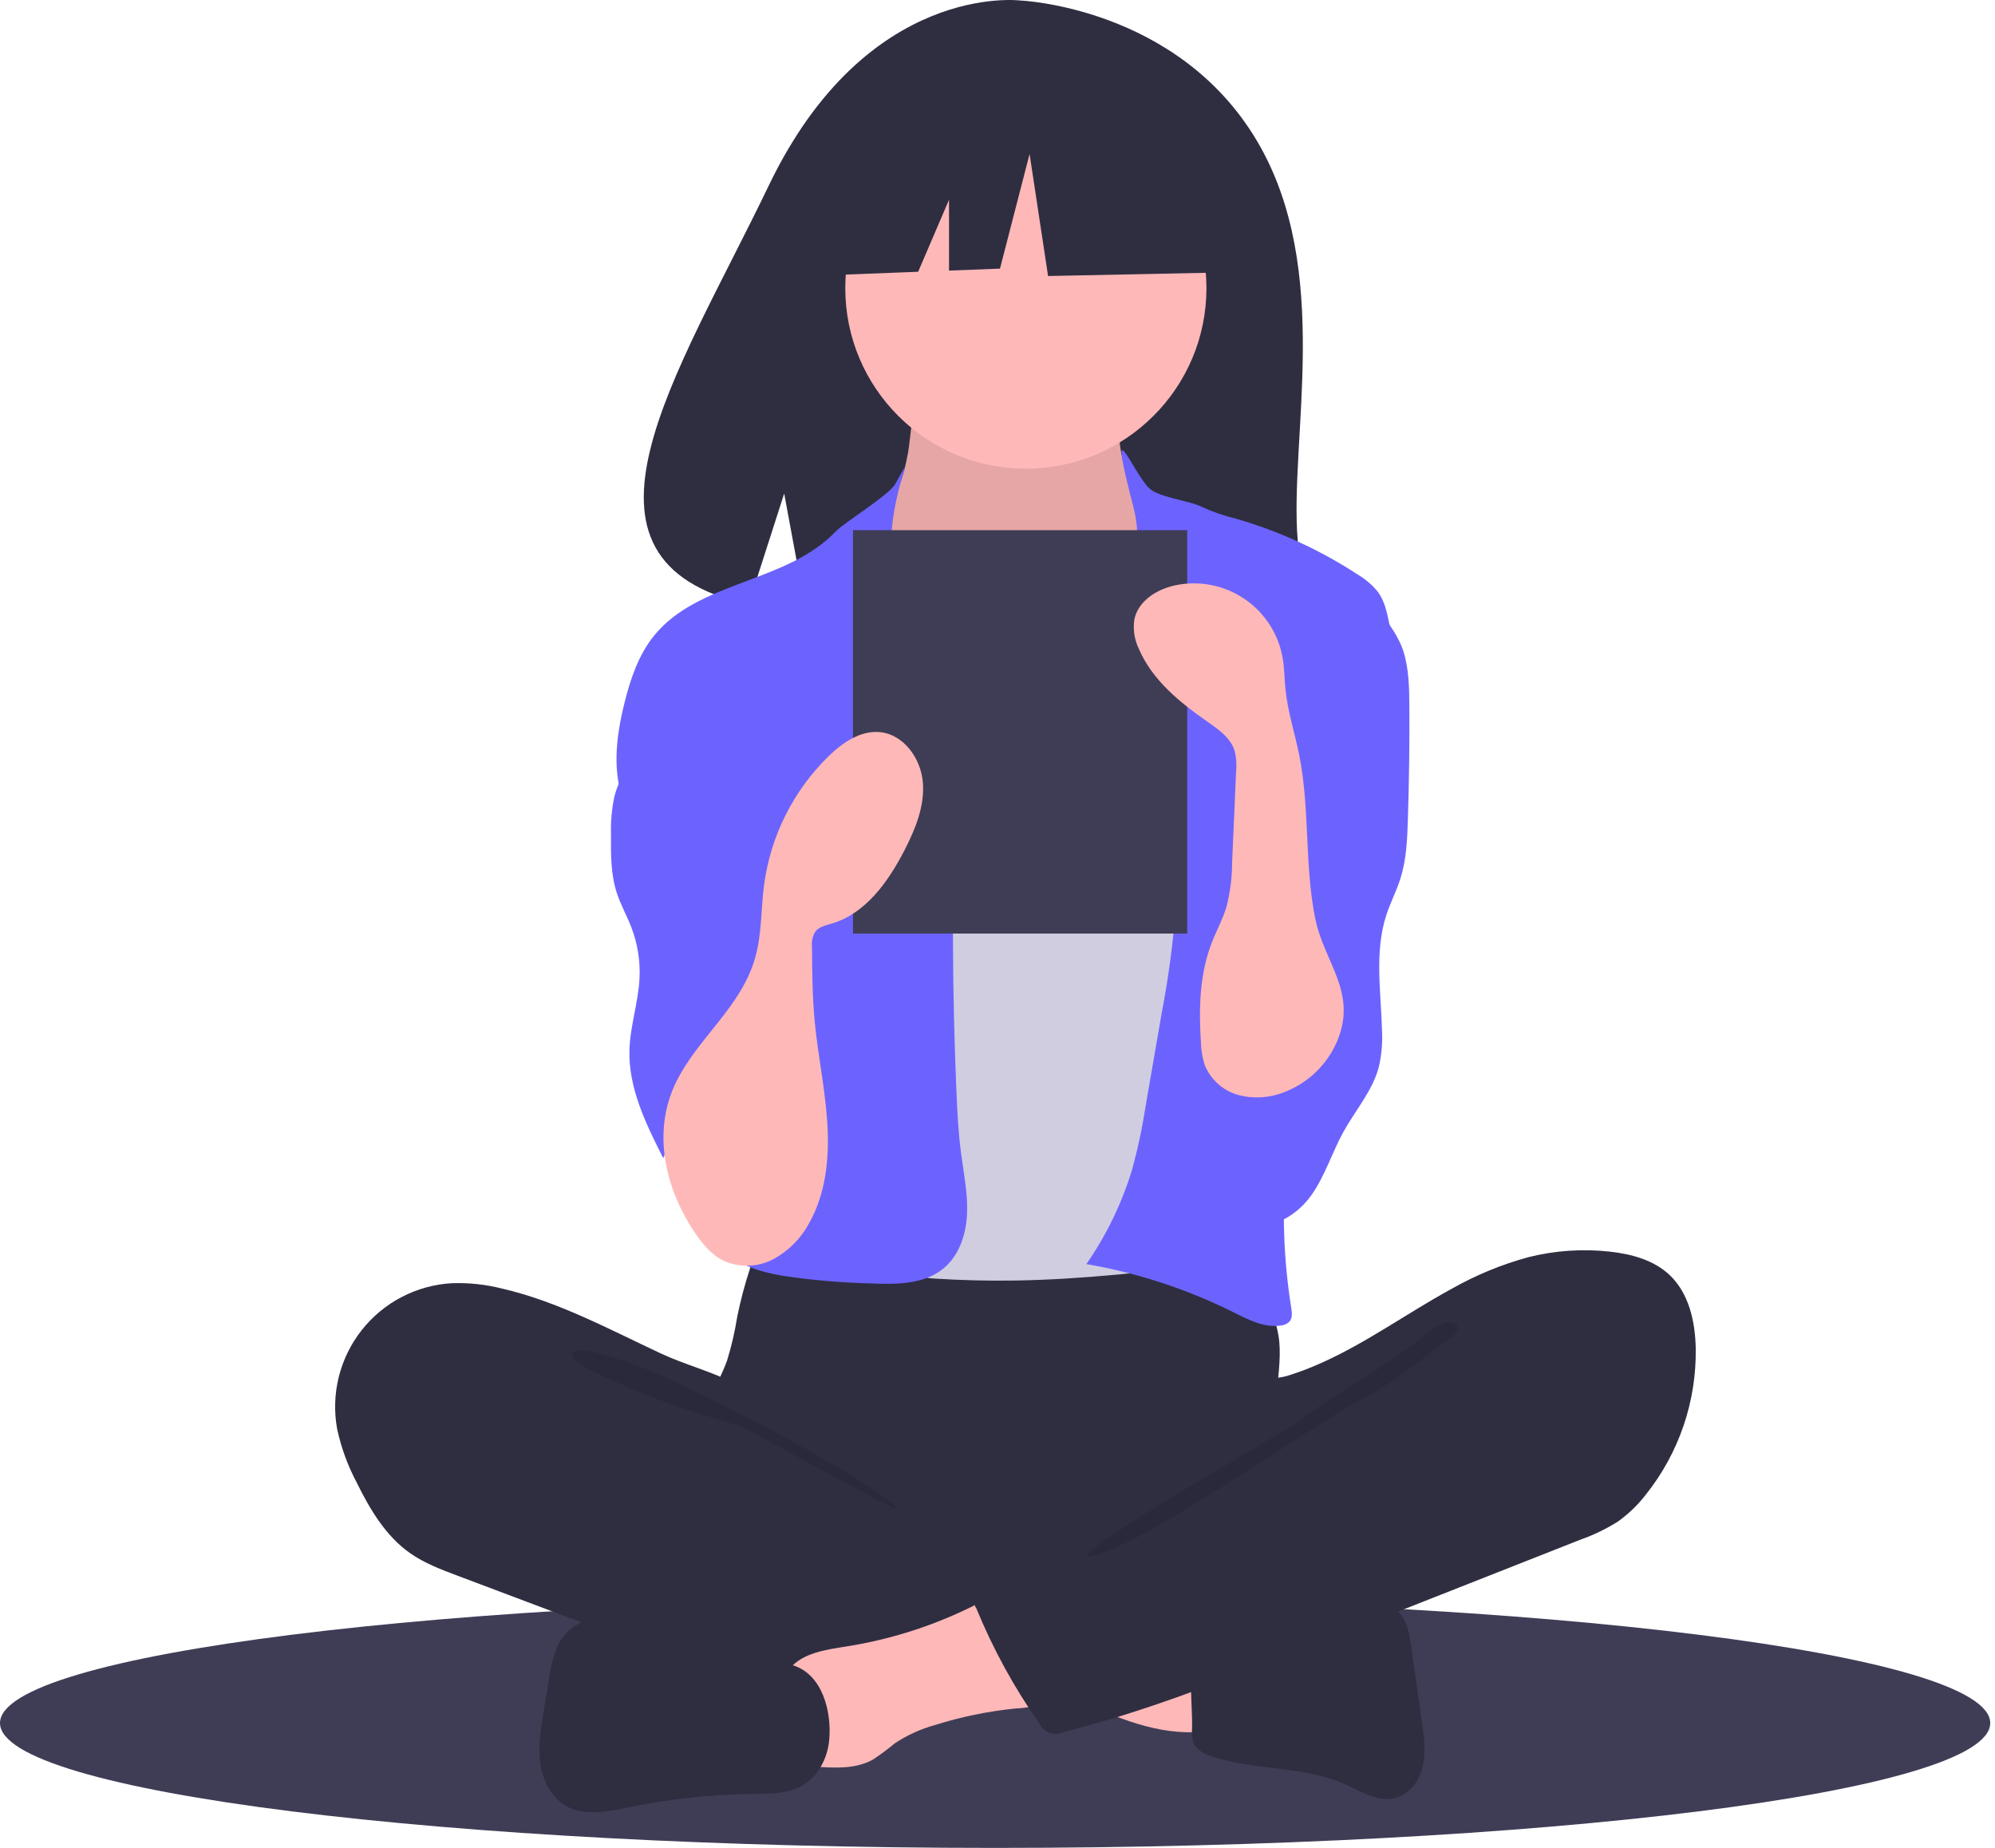 <svg width="258" height="239" viewBox="0 0 258 239" fill="none" xmlns="http://www.w3.org/2000/svg">
<path d="M128.692 239C199.767 239 257.385 231.77 257.385 222.851C257.385 213.933 199.767 206.703 128.692 206.703C57.617 206.703 0 213.933 0 222.851C0 231.77 57.617 239 128.692 239Z" fill="#3F3D56"/>
<path d="M162.565 18.241C152.287 0.875 131.953 0.066 131.953 0.066C131.953 0.066 112.139 -2.468 99.428 23.981C87.581 48.633 71.23 72.436 96.796 78.207L101.414 63.834L104.274 79.277C107.914 79.539 111.566 79.601 115.212 79.464C142.591 78.58 168.666 79.723 167.826 69.898C166.71 56.837 172.454 34.951 162.565 18.241Z" fill="#2F2E41"/>
<path d="M95.336 170.326C95.034 172.236 94.596 174.122 94.025 175.97C93.382 177.778 92.389 179.451 91.801 181.278C89.927 187.102 92.525 193.596 96.675 198.091C100.274 201.974 104.92 204.733 110.052 206.034C113.796 206.976 117.689 207.112 121.548 207.242C132.232 207.605 143.191 207.929 153.315 204.495C156.514 203.384 159.603 201.98 162.544 200.302C163.473 199.86 164.291 199.216 164.939 198.417C165.711 197.317 165.81 195.892 165.804 194.548C165.781 190.019 164.863 185.513 165.081 180.989C165.201 178.483 165.67 175.979 165.439 173.48C165.12 170.643 163.931 167.974 162.036 165.838C160.142 163.702 157.633 162.204 154.854 161.549C151.982 160.933 149.003 161.269 146.079 161.55C138.489 162.279 130.867 162.62 123.243 162.571C115.452 162.521 107.71 161.332 99.959 161.208C97.666 161.171 97.713 161.878 96.983 164.096C96.311 166.138 95.761 168.218 95.336 170.326Z" fill="#2F2E41"/>
<path d="M117.445 58.485C117.07 60.445 116.666 62.477 115.488 64.088C114.132 65.942 111.923 67.001 110.465 68.774C108.27 71.444 108.144 75.201 108.135 78.657C108.127 81.841 108.191 85.237 109.967 87.88C111.119 89.595 112.872 90.797 114.586 91.952C121.244 96.439 128.439 101.007 136.467 101.155C139.793 101.216 143.36 100.357 145.548 97.852C146.493 96.675 147.236 95.349 147.747 93.929C149.8 88.869 151.044 83.518 151.434 78.071C151.617 75.509 151.6 72.872 150.732 70.454C149.757 67.734 147.785 65.497 146.482 62.919C144.941 59.854 144.378 56.389 144.868 52.994C144.932 52.755 144.912 52.5 144.811 52.274C144.704 52.153 144.57 52.059 144.42 51.998C144.27 51.938 144.109 51.912 143.947 51.925L128.03 50.779C126.547 50.705 125.071 50.536 123.61 50.273C122.752 50.099 120.485 48.88 119.667 49.204C118.153 49.804 117.755 56.859 117.445 58.485Z" fill="#FFB8B8"/>
<path opacity="0.1" d="M117.445 58.485C117.07 60.445 116.666 62.477 115.488 64.088C114.132 65.942 111.923 67.001 110.465 68.774C108.27 71.444 108.144 75.201 108.135 78.657C108.127 81.841 108.191 85.237 109.967 87.88C111.119 89.595 112.872 90.797 114.586 91.952C121.244 96.439 128.439 101.007 136.467 101.155C139.793 101.216 143.36 100.357 145.548 97.852C146.493 96.675 147.236 95.349 147.747 93.929C149.8 88.869 151.044 83.518 151.434 78.071C151.617 75.509 151.6 72.872 150.732 70.454C149.757 67.734 147.785 65.497 146.482 62.919C144.941 59.854 144.378 56.389 144.868 52.994C144.932 52.755 144.912 52.5 144.811 52.274C144.704 52.153 144.57 52.059 144.42 51.998C144.27 51.938 144.109 51.912 143.947 51.925L128.03 50.779C126.547 50.705 125.071 50.536 123.61 50.273C122.752 50.099 120.485 48.88 119.667 49.204C118.153 49.804 117.755 56.859 117.445 58.485Z" fill="black"/>
<path d="M132.667 60.62C145.565 60.62 156.021 50.164 156.021 37.266C156.021 24.368 145.565 13.913 132.667 13.913C119.77 13.913 109.314 24.368 109.314 37.266C109.314 50.164 119.77 60.62 132.667 60.62Z" fill="#FFB8B8"/>
<path d="M120.72 89.572C121.937 90.844 123.227 92.104 124.822 92.85C126.446 93.521 128.19 93.853 129.947 93.826C134.156 93.944 138.72 93.173 141.648 90.146C145.423 86.245 145.299 79.953 148.258 75.401C148.496 74.989 148.821 74.633 149.211 74.358C149.708 74.088 150.268 73.959 150.833 73.986C154.57 73.951 157.825 76.374 160.763 78.684C162.079 79.719 163.428 80.791 164.258 82.245C164.839 83.378 165.237 84.596 165.437 85.854C166.895 92.971 167.367 100.248 167.836 107.497C168.094 111.502 168.353 115.51 168.334 119.522C168.271 132.742 165.198 145.741 162.143 158.603C161.749 160.26 161.21 162.112 159.703 162.906C159.031 163.208 158.31 163.384 157.574 163.426C148.822 164.453 140.053 165.483 131.242 165.618C127.803 165.671 124.366 165.588 120.931 165.369C120.339 165.361 119.753 165.259 119.194 165.066C118.435 164.701 117.783 164.148 117.3 163.458C112.534 157.452 112.253 149.149 112.284 141.482C112.358 122.737 113.028 104.007 114.293 85.292C114.397 83.748 114.42 81.872 113.307 80.656C115.311 83.865 118.099 86.832 120.72 89.572Z" fill="#D0CDE1"/>
<path d="M115.773 62.607C114.985 64.035 109.17 67.58 108.047 68.764C101.774 75.375 90.326 75.127 84.589 82.209C82.571 84.7 81.522 87.831 80.751 90.943C79.66 95.345 79.078 100.146 80.905 104.296C82.663 108.29 86.365 111.051 88.878 114.618C91.637 118.535 92.877 123.291 94.066 127.933C94.944 131.36 95.829 134.872 95.487 138.393C95.099 142.396 93.161 146.062 92.017 149.918C90.874 153.775 90.676 158.367 93.321 161.398C95.264 163.624 98.312 164.507 101.225 165.003C104.956 165.564 108.718 165.892 112.49 165.984C115.82 166.131 119.49 166.16 122.05 164.025C124.07 162.341 124.948 159.607 125.062 156.98C125.175 154.352 124.629 151.748 124.286 149.14C123.931 146.437 123.795 143.71 123.681 140.986C123.168 128.763 123.099 116.533 123.471 104.294C123.549 101.748 123.643 99.17 123.1 96.681C122.385 93.407 120.616 90.481 119.14 87.473C116.209 81.502 114.823 75.703 115.276 69.067C115.724 62.517 118.58 57.526 115.773 62.607Z" fill="#6C63FF"/>
<path d="M148.568 63.104C149.769 64.339 153.851 64.746 155.38 65.541C156.817 66.205 158.317 66.724 159.858 67.091C165.432 68.7 170.735 71.133 175.589 74.311C176.597 74.901 177.489 75.672 178.219 76.584C179.074 77.773 179.385 79.257 179.675 80.693C180.423 84.4 181.175 88.151 181.007 91.929C180.828 95.939 179.62 99.823 178.422 103.654L173.945 117.969C170.602 128.654 167.239 139.444 166.299 150.6C165.778 156.783 166.01 163.006 166.987 169.133C167.086 169.749 167.168 170.456 166.762 170.929C166.467 171.22 166.079 171.399 165.665 171.433C163.504 171.771 161.413 170.669 159.455 169.694C153.47 166.716 147.084 164.626 140.496 163.491C143.07 159.771 145.056 155.676 146.385 151.352C147.139 148.606 147.733 145.818 148.164 143.004L150.247 130.957C151.094 126.553 151.691 122.106 152.033 117.635C152.191 115.957 152.093 114.265 151.744 112.616C151.264 111.048 150.626 109.531 149.841 108.091C146.408 100.95 144.798 92.802 146.148 84.995C146.739 81.578 147.888 78.157 147.409 74.723C146.949 71.422 147.427 68.856 146.58 65.588C143.102 52.173 146.307 60.781 148.568 63.104Z" fill="#6C63FF"/>
<path d="M84.53 93.498C82.965 96.746 80.349 99.512 79.458 103.006C79.112 104.638 78.963 106.306 79.016 107.975C78.995 110.489 78.981 113.054 79.753 115.446C80.25 116.987 81.059 118.407 81.641 119.918C82.453 122.027 82.815 124.284 82.703 126.542C82.546 129.67 81.483 132.706 81.4 135.837C81.27 140.761 83.547 145.39 85.769 149.786C86.329 148.4 87.184 147.154 88.275 146.134C89.366 145.114 90.667 144.345 92.087 143.88C93.506 143.415 95.01 143.266 96.494 143.444C97.977 143.621 99.403 144.12 100.674 144.906C101.26 144.365 101.322 143.476 101.345 142.678C101.51 136.966 101.668 131.253 101.821 125.541C102.061 116.706 102.29 107.753 100.258 99.151C99.34 95.268 97.913 91.399 95.295 88.387C93.917 86.801 89.238 82.623 86.976 84.4C85.958 85.199 86.196 87.374 86.035 88.475C85.791 90.217 85.284 91.91 84.53 93.498Z" fill="#6C63FF"/>
<path d="M181.464 84.14C182.204 86.445 182.249 88.907 182.263 91.328C182.294 96.266 182.228 101.204 182.067 106.141C181.985 108.668 181.871 111.23 181.105 113.64C180.6 115.229 179.82 116.719 179.298 118.303C177.734 123.05 178.588 128.198 178.722 133.194C178.817 134.811 178.679 136.434 178.313 138.011C177.487 141.108 175.269 143.611 173.72 146.418C172.25 149.083 171.363 152.071 169.606 154.557C167.85 157.043 164.81 159.013 161.863 158.25C159.63 157.672 158.043 155.695 156.946 153.667C154.551 149.206 153.732 144.068 154.622 139.084C155.723 133.02 159.285 127.641 160.57 121.614C162.334 113.336 159.653 104.795 159.733 96.332C159.696 95.005 159.876 93.682 160.265 92.413C160.939 90.48 162.386 88.936 163.723 87.386C165.394 85.448 166.946 83.412 168.37 81.287C169.327 79.86 170.627 76.189 172.324 75.883C176.112 75.202 180.524 81.213 181.464 84.14Z" fill="#6C63FF"/>
<path d="M64.873 166.645C62.778 166.118 60.62 165.889 58.461 165.963C56.193 166.088 53.977 166.695 51.962 167.743C49.946 168.791 48.177 170.256 46.772 172.041C45.366 173.825 44.357 175.889 43.81 178.094C43.264 180.299 43.193 182.595 43.603 184.829C44.126 187.249 44.981 189.586 46.144 191.772C47.844 195.223 49.884 198.666 53.032 200.877C54.874 202.171 57.005 202.978 59.111 203.771L75.691 210.017C78.13 210.936 80.57 211.855 83.033 212.707C95.409 216.985 108.311 219.55 121.381 220.331C125.362 220.568 129.404 220.634 133.288 219.727C134.209 219.512 135.193 219.192 135.726 218.41C136.042 217.859 136.229 217.244 136.271 216.61L137.291 209.468C137.435 208.462 137.573 207.404 137.205 206.457C136.737 205.257 135.566 204.501 134.449 203.86C123.548 197.599 110.821 194.145 101.646 185.553C99.486 183.53 97.678 180.323 95.054 178.949C92.078 177.391 88.573 176.502 85.497 175.066C78.773 171.927 72.161 168.32 64.873 166.645Z" fill="#2F2E41"/>
<path opacity="0.1" d="M81.426 176.274C87.287 178.11 112.029 190.832 116.27 195.274C115.702 195.479 96.414 184.67 95.836 184.497C90.575 182.918 85.285 181.329 80.289 179.018C79.284 178.553 73.76 176.368 74.01 175.1C74.292 173.669 80.386 175.948 81.426 176.274Z" fill="black"/>
<path d="M154.539 224.035C154.871 224.059 155.201 223.962 155.468 223.762C155.585 223.612 155.67 223.44 155.72 223.256C155.77 223.073 155.783 222.881 155.758 222.693C155.749 219.449 155.74 216.205 155.731 212.962C152.933 211.629 149.803 211.201 146.73 210.791L132.396 208.875C132.725 208.919 130.155 215.049 130.549 215.867C131.244 217.309 136.553 218.588 138.051 219.269C143.26 221.636 148.672 224.239 154.539 224.035Z" fill="#FFB8B8"/>
<path d="M109.565 212.928C106.858 213.359 103.838 213.74 102.085 215.847C99.862 218.519 100.808 222.502 101.869 225.811C102.026 226.481 102.343 227.103 102.791 227.625C103.514 228.338 104.623 228.443 105.638 228.507C108.106 228.664 110.733 228.786 112.889 227.575C113.866 226.93 114.806 226.231 115.706 225.481C117.296 224.423 119.045 223.624 120.885 223.114C124.269 222.049 127.753 221.331 131.282 220.971C132.672 220.908 134.049 220.665 135.377 220.249C136.678 219.759 137.883 218.787 138.261 217.449C138.761 215.681 137.733 213.878 136.747 212.327C135.52 210.395 134.219 208.361 132.388 206.939C129.717 204.864 128.396 206.457 125.705 207.784C120.613 210.298 115.172 212.032 109.565 212.928Z" fill="#FFB8B8"/>
<path d="M102.492 215.366L85.307 210.287C83.217 209.669 81.091 209.046 78.912 209.047C76.733 209.049 74.452 209.764 73.039 211.423C71.706 212.987 71.325 215.124 70.993 217.152L70.282 221.489C69.921 223.694 69.559 225.94 69.884 228.15C70.209 230.36 71.337 232.568 73.298 233.638C75.676 234.935 78.591 234.301 81.245 233.759C86.606 232.663 92.059 232.078 97.53 232.012C99.587 231.988 101.745 232.013 103.562 231.05C105.723 229.905 107.015 227.484 107.238 225.049C107.576 221.343 106.341 216.504 102.492 215.366Z" fill="#2F2E41"/>
<path d="M161.294 210.94C163.522 210.549 165.488 209.283 167.622 208.536C170.627 207.484 173.883 207.484 177.067 207.496C178.235 207.5 179.48 207.526 180.453 208.174C181.855 209.107 182.214 210.975 182.453 212.643L183.891 222.705C184.162 224.597 184.431 226.54 184.009 228.405C183.587 230.27 182.316 232.067 180.466 232.548C178.219 233.132 176.016 231.697 173.894 230.754C168.591 228.397 162.426 228.999 156.897 227.238C155.87 226.911 154.771 226.411 154.353 225.419C154.164 224.86 154.096 224.267 154.155 223.68C154.25 220.446 153.567 216.03 154.541 212.939C155.417 210.159 158.807 210.94 161.294 210.94Z" fill="#2F2E41"/>
<path d="M197.661 162.595C201.095 161.734 204.655 161.491 208.174 161.877C210.984 162.186 213.88 162.968 215.931 164.914C218.429 167.281 219.231 170.943 219.298 174.383C219.408 181.236 217.135 187.915 212.868 193.278C211.826 194.635 210.586 195.828 209.191 196.818C207.686 197.759 206.082 198.532 204.408 199.123L167.277 213.768C157.509 217.621 147.706 221.485 137.517 224.025C137.238 224.16 136.936 224.237 136.627 224.253C136.318 224.269 136.009 224.222 135.718 224.117C135.427 224.011 135.161 223.849 134.934 223.639C134.707 223.429 134.524 223.175 134.396 222.894C131.143 218.247 128.414 213.254 126.258 208.007C126.156 207.882 126.085 207.735 126.052 207.577C126.019 207.419 126.025 207.256 126.068 207.101C126.112 206.946 126.192 206.803 126.302 206.686C126.412 206.568 126.549 206.479 126.701 206.425L152.964 191.336C154.846 190.255 156.748 189.158 158.31 187.652C159.445 186.552 160.374 185.259 161.054 183.832C161.599 182.695 161.649 180.011 162.345 179.171C163.026 178.348 165.355 178.282 166.43 177.959C167.947 177.494 169.433 176.932 170.878 176.277C176.753 173.649 181.984 169.831 187.616 166.753C190.775 164.947 194.15 163.55 197.661 162.595Z" fill="#2F2E41"/>
<path opacity="0.1" d="M182.772 173.864C178.26 177.253 172.418 180.368 167.946 183.846C166.42 185.033 140.977 199.337 140.617 201.237C144.789 201.94 171.366 183.348 175.168 181.493C178.971 179.637 182.341 177.021 185.682 174.424C186.533 173.762 190.14 171.773 187.697 171.033C186.32 170.617 183.788 173.186 182.772 173.864Z" fill="black"/>
<path d="M158.021 16.567L137.932 6.044L110.19 10.349L104.45 35.699L118.738 35.15L122.73 25.836V34.996L129.322 34.742L133.149 19.915L135.54 35.699L158.977 35.221L158.021 16.567Z" fill="#2F2E41"/>
<path d="M153.536 68.57H110.308V120.742H153.536V68.57Z" fill="#3F3D56"/>
<path d="M89.786 159.311C90.778 160.793 91.941 162.243 93.536 163.042C94.552 163.506 95.661 163.732 96.779 163.702C97.896 163.672 98.991 163.387 99.982 162.869C101.959 161.809 103.578 160.186 104.633 158.205C106.817 154.35 107.269 149.736 106.996 145.314C106.724 140.892 105.78 136.538 105.362 132.127C105.058 128.92 105.033 125.695 105.009 122.474C104.933 121.797 105.076 121.113 105.415 120.522C105.898 119.862 106.784 119.68 107.568 119.447C111.974 118.138 114.899 114.008 116.996 109.917C118.396 107.186 119.614 104.2 119.344 101.143C119.074 98.085 116.876 95.005 113.823 94.693C111.305 94.436 108.981 96.035 107.165 97.797C102.584 102.271 99.64 108.154 98.806 114.502C98.407 117.611 98.522 120.804 97.676 123.822C95.871 130.266 90.222 134.217 87.407 140.016C84.305 146.405 86.017 153.658 89.786 159.311Z" fill="#FFB8B8"/>
<path d="M172.911 134.693C172.268 136.187 171.333 137.538 170.16 138.665C168.987 139.792 167.6 140.673 166.081 141.255C164.193 142.013 162.111 142.141 160.145 141.619C159.169 141.348 158.27 140.856 157.515 140.182C156.761 139.507 156.173 138.668 155.795 137.729C155.495 136.783 155.33 135.799 155.306 134.807C155.023 130.461 155.132 125.983 156.711 121.925C157.319 120.359 158.14 118.875 158.621 117.265C159.093 115.407 159.335 113.497 159.34 111.579L159.859 99.722C159.945 98.861 159.885 97.992 159.683 97.151C159.165 95.436 157.562 94.321 156.091 93.298C152.538 90.827 149.026 87.944 147.305 83.973C146.713 82.778 146.501 81.43 146.698 80.111C147.183 77.756 149.559 76.232 151.908 75.718C153.444 75.382 155.033 75.361 156.578 75.655C158.123 75.95 159.593 76.554 160.898 77.431C162.204 78.309 163.318 79.441 164.174 80.761C165.03 82.081 165.61 83.56 165.879 85.109C166.111 86.448 166.108 87.814 166.244 89.166C166.533 92.032 167.443 94.795 168.012 97.619C169.414 104.575 168.687 111.766 170.074 118.721C171.233 124.536 175.605 128.33 172.911 134.693Z" fill="#FFB8B8"/>
</svg>

